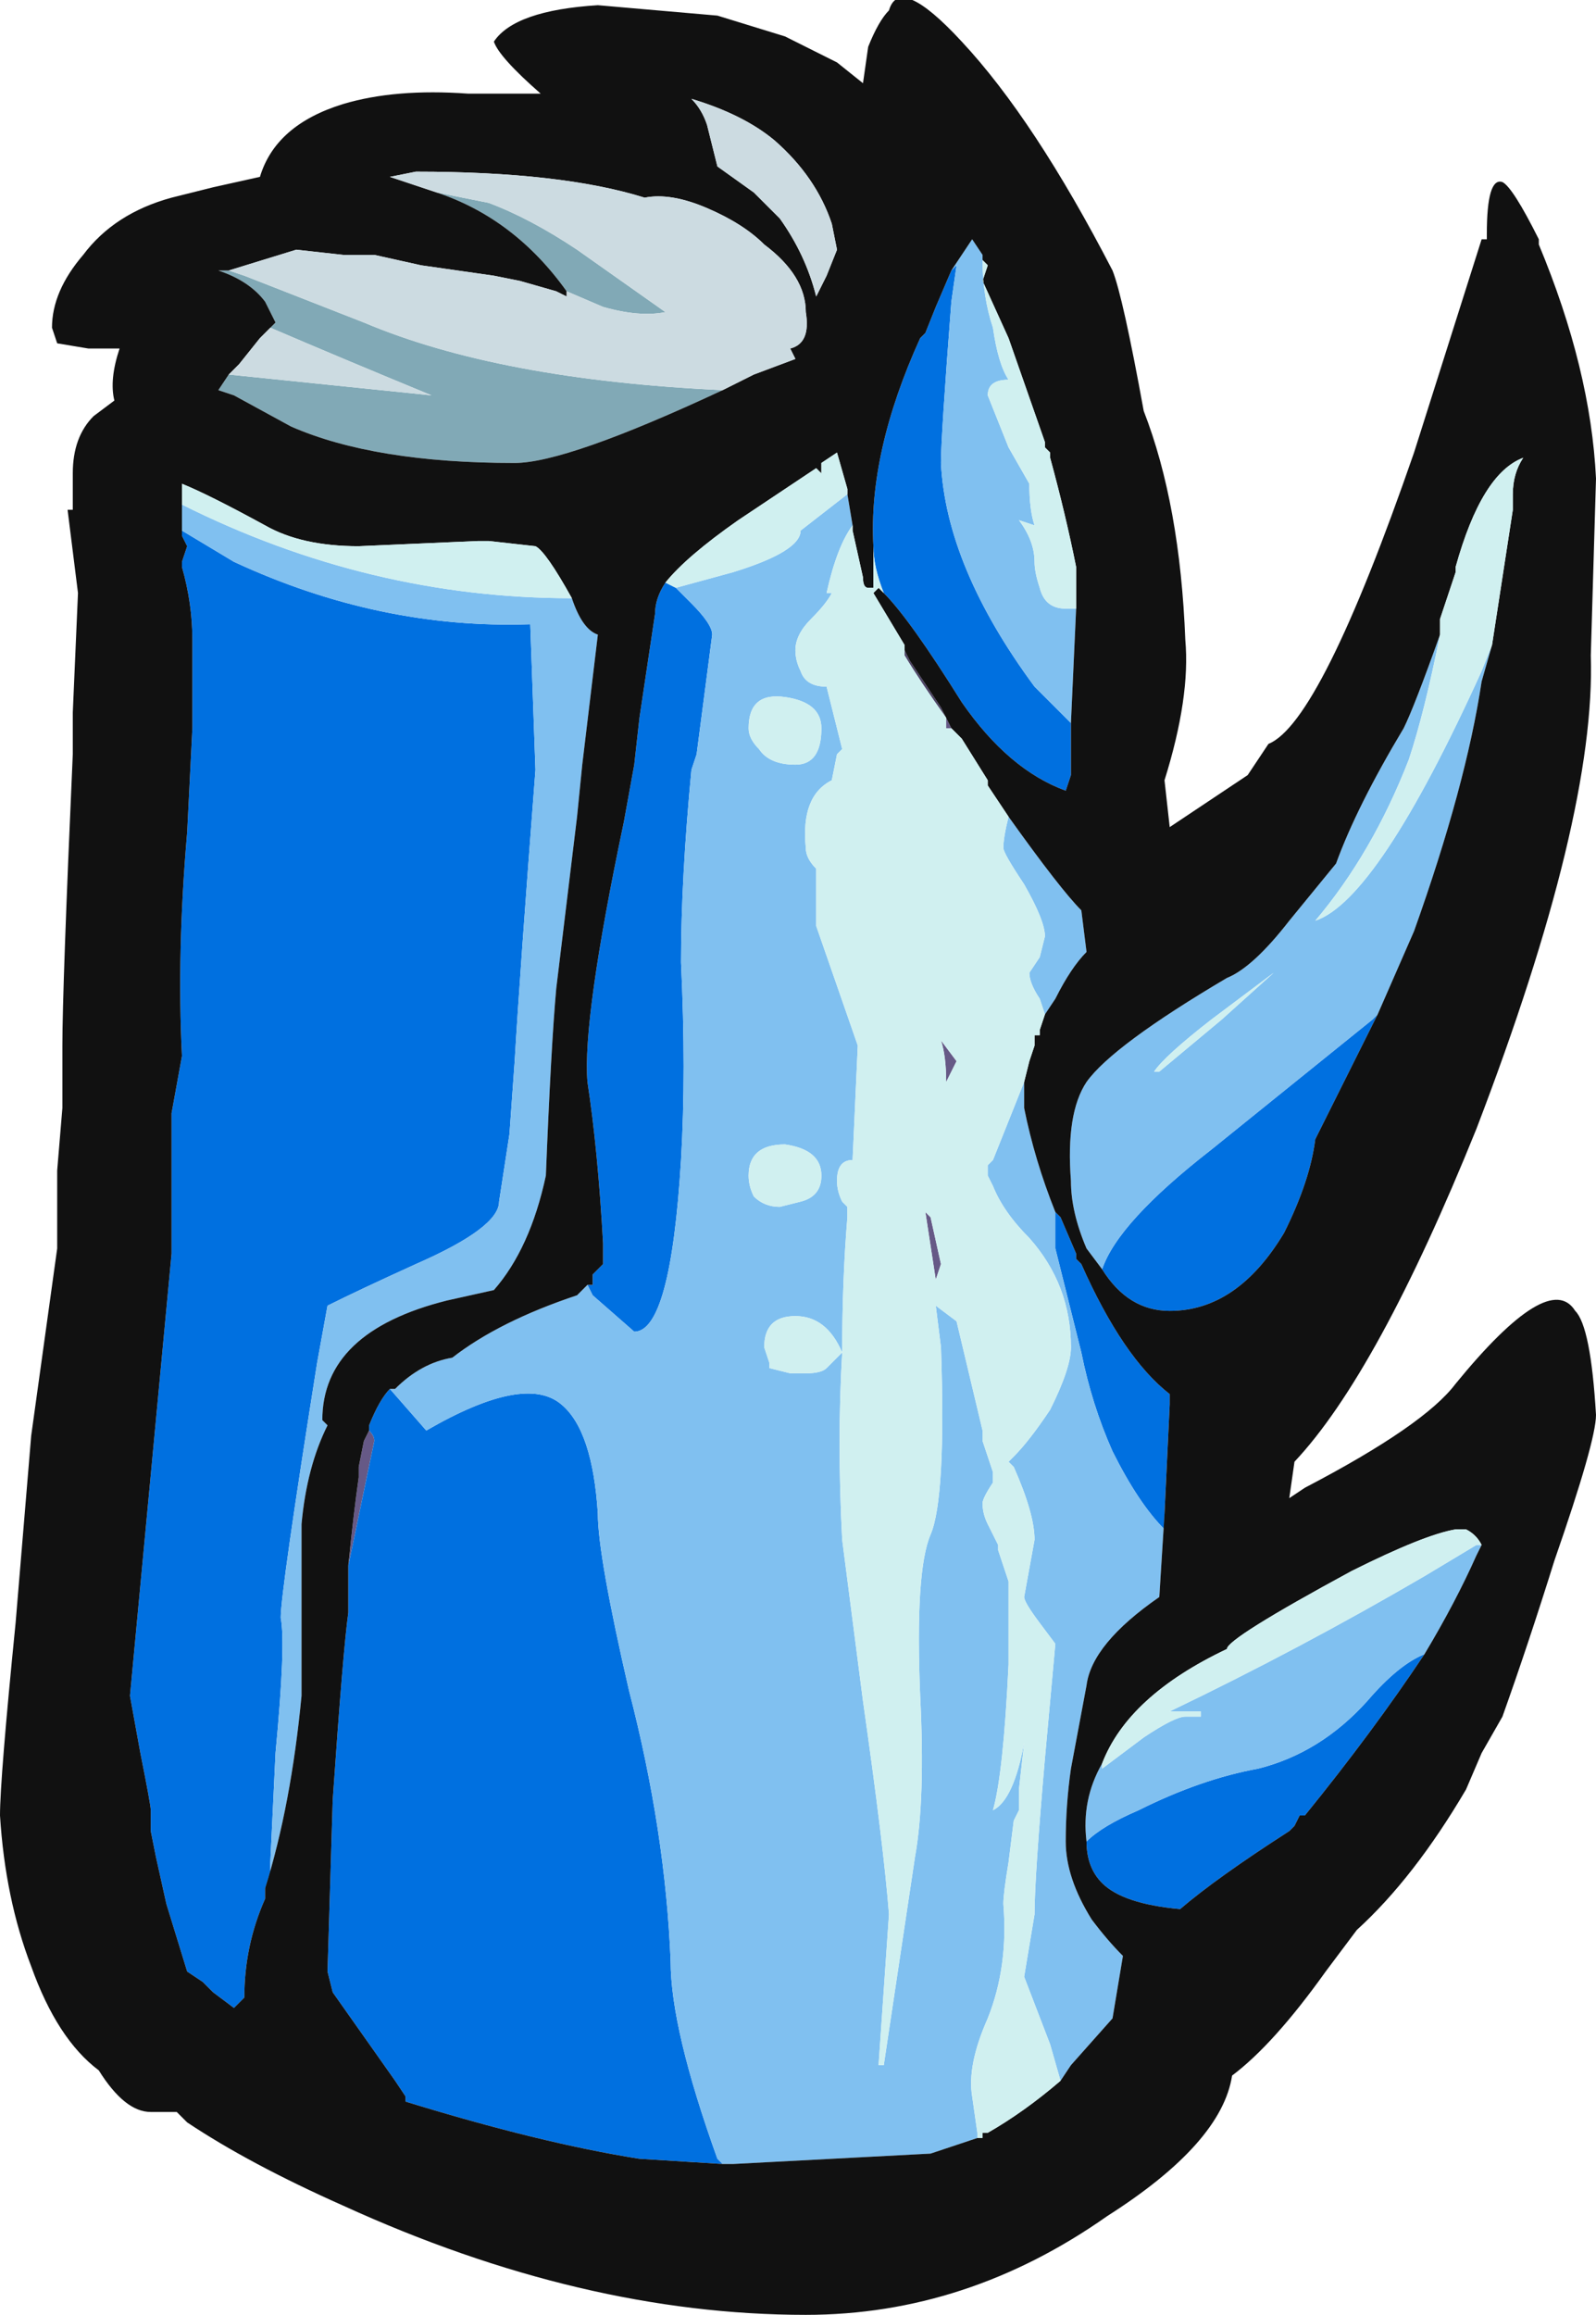 <?xml version="1.0" encoding="UTF-8" standalone="no"?>
<svg xmlns:ffdec="https://www.free-decompiler.com/flash" xmlns:xlink="http://www.w3.org/1999/xlink" ffdec:objectType="shape" height="22.25px" width="15.35px" xmlns="http://www.w3.org/2000/svg">
  <g transform="matrix(1.0, 0.0, 0.0, 1.0, 4.35, 9.3)">
    <path d="M4.75 -2.4 L4.8 -2.3 4.75 -2.3 4.75 -2.4 M-1.0 5.75 Q-0.95 5.25 -0.9 4.9 L-0.9 4.8 -0.85 4.55 -0.8 4.45 Q-0.75 4.5 -0.75 4.55 L-1.0 5.75 M4.85 0.9 L4.75 1.1 Q4.75 0.85 4.7 0.7 L4.85 0.9 M4.55 2.35 L4.6 2.4 4.7 2.85 4.65 3.0 4.55 2.35" fill="#665986" fill-rule="evenodd" stroke="none"/>
    <path d="M4.35 -3.1 L4.35 -3.05 4.4 -2.95 4.7 -2.5 4.75 -2.4 Q4.5 -2.75 4.35 -3.0 L4.35 -3.1" fill="#4f4668" fill-rule="evenodd" stroke="none"/>
    <path d="M-0.15 -7.45 L0.35 -7.35 Q0.75 -7.2 1.2 -6.9 L2.05 -6.3 Q1.8 -6.25 1.45 -6.35 L1.1 -6.5 Q0.6 -7.2 -0.15 -7.45 M1.0 -6.5 L0.65 -6.6 1.0 -6.5 M-2.15 -6.7 L-2.0 -6.65 -0.85 -6.2 Q0.45 -5.65 2.6 -5.55 1.1 -4.85 0.6 -4.85 -0.75 -4.85 -1.55 -5.2 L-2.1 -5.5 -2.25 -5.55 -2.15 -5.7 -0.2 -5.5 Q-1.05 -5.85 -1.75 -6.15 L-1.7 -6.2 Q-1.75 -6.3 -1.8 -6.4 -1.95 -6.6 -2.25 -6.7 L-2.15 -6.7" fill="#81a9b6" fill-rule="evenodd" stroke="none"/>
    <path d="M5.95 -2.35 L5.95 -1.85 5.9 -1.7 Q5.35 -1.9 4.9 -2.55 4.4 -3.35 4.15 -3.6 4.05 -3.85 4.05 -4.05 4.0 -4.95 4.5 -6.05 L4.55 -6.1 4.65 -6.35 4.8 -6.7 4.85 -6.75 4.8 -6.4 Q4.7 -5.1 4.7 -4.85 4.75 -3.85 5.6 -2.7 L5.95 -2.35 M5.8 2.35 L5.85 2.4 6.0 2.75 6.0 2.8 6.05 2.85 Q6.45 3.75 6.9 4.1 L6.9 4.2 6.85 5.25 6.85 5.4 Q6.6 5.15 6.35 4.65 6.15 4.2 6.05 3.7 L5.8 2.7 Q5.8 2.5 5.8 2.35 M2.6 11.5 L1.8 11.45 Q0.85 11.3 -0.45 10.9 L-0.45 10.85 -0.55 10.7 -1.15 9.85 -1.2 9.65 -1.15 8.0 Q-1.05 6.55 -1.0 6.2 L-1.0 5.75 -0.75 4.55 Q-0.75 4.5 -0.8 4.45 L-0.8 4.4 Q-0.7 4.15 -0.6 4.05 L-0.25 4.45 Q0.7 3.9 1.05 4.2 1.35 4.45 1.4 5.25 1.4 5.65 1.7 6.95 2.05 8.3 2.1 9.55 2.1 10.2 2.55 11.45 L2.6 11.5 M1.3 3.05 L1.35 3.05 1.35 2.95 1.45 2.85 1.45 2.65 Q1.4 1.75 1.3 1.1 1.25 0.5 1.65 -1.4 L1.75 -1.95 1.8 -2.4 1.95 -3.4 Q1.95 -3.55 2.05 -3.7 L2.15 -3.65 2.3 -3.5 Q2.5 -3.3 2.5 -3.2 L2.35 -2.05 2.3 -1.9 Q2.2 -0.85 2.2 -0.05 2.25 1.0 2.2 1.85 2.1 3.5 1.75 3.5 L1.35 3.15 1.3 3.05 M-1.8 8.85 L-1.8 8.95 Q-2.0 9.4 -2.0 9.9 L-2.1 10.0 -2.3 9.85 -2.4 9.75 -2.55 9.65 -2.75 9.0 -2.85 8.55 -2.9 8.3 -2.9 8.1 Q-2.9 8.05 -3.0 7.55 L-3.1 7.0 -2.7 2.75 -2.7 1.4 -2.6 0.85 Q-2.65 -0.15 -2.55 -1.3 L-2.5 -2.3 -2.5 -3.15 Q-2.5 -3.5 -2.6 -3.85 L-2.6 -3.9 -2.55 -4.05 -2.6 -4.15 -2.6 -4.2 -2.1 -3.9 Q-0.7 -3.25 0.75 -3.3 L0.8 -1.9 Q0.65 0.05 0.6 0.9 L0.55 1.6 0.45 2.25 Q0.45 2.5 -0.35 2.85 -0.9 3.1 -1.2 3.25 L-1.3 3.8 Q-1.65 6.0 -1.65 6.25 -1.6 6.5 -1.7 7.55 L-1.75 8.6 -1.75 8.75 -1.8 8.85 M8.9 0.45 L8.3 1.65 Q8.25 2.05 8.0 2.55 7.55 3.3 6.9 3.3 6.5 3.3 6.25 2.9 6.4 2.45 7.3 1.75 L8.85 0.5 8.9 0.45 M9.35 6.6 Q8.85 7.35 8.2 8.15 L8.15 8.15 8.1 8.25 8.05 8.3 Q7.35 8.75 7.0 9.05 6.45 9.0 6.25 8.8 6.1 8.65 6.1 8.4 6.25 8.25 6.6 8.1 7.2 7.8 7.75 7.7 8.35 7.55 8.8 7.05 9.1 6.7 9.35 6.6" fill="#0070e0" fill-rule="evenodd" stroke="none"/>
    <path d="M5.1 -6.85 L5.1 -6.8 Q5.1 -6.45 5.2 -6.15 5.25 -5.8 5.35 -5.65 5.15 -5.65 5.15 -5.5 L5.35 -5.0 5.55 -4.65 Q5.55 -4.4 5.6 -4.25 L5.45 -4.3 Q5.6 -4.1 5.6 -3.9 5.6 -3.8 5.65 -3.65 5.7 -3.45 5.9 -3.45 L6.0 -3.45 5.95 -2.35 5.6 -2.7 Q4.75 -3.85 4.7 -4.85 4.7 -5.1 4.8 -6.4 L4.85 -6.75 4.8 -6.7 5.0 -7.0 5.1 -6.85 M5.35 -1.45 Q5.85 -0.75 6.05 -0.55 L6.1 -0.15 Q5.95 0.0 5.8 0.3 L5.7 0.45 5.65 0.3 Q5.55 0.15 5.55 0.05 L5.65 -0.1 5.7 -0.3 Q5.7 -0.45 5.5 -0.8 5.3 -1.1 5.3 -1.15 5.3 -1.25 5.35 -1.45 M5.5 1.1 L5.5 1.35 Q5.6 1.85 5.8 2.35 5.8 2.5 5.8 2.7 L6.05 3.7 Q6.15 4.2 6.35 4.65 6.6 5.15 6.85 5.4 L6.85 5.25 6.8 6.05 Q6.15 6.5 6.1 6.9 L5.95 7.7 Q5.9 8.05 5.9 8.4 5.9 8.75 6.15 9.15 6.3 9.35 6.45 9.5 L6.35 10.1 5.95 10.55 5.85 10.7 5.75 10.35 5.5 9.7 5.6 9.1 Q5.6 8.75 5.7 7.6 L5.8 6.5 5.65 6.3 Q5.5 6.1 5.5 6.05 L5.6 5.5 Q5.6 5.25 5.4 4.8 L5.35 4.75 5.4 4.7 Q5.55 4.55 5.75 4.25 5.95 3.85 5.95 3.65 5.95 3.05 5.55 2.6 5.3 2.35 5.2 2.1 L5.15 2.0 5.15 1.9 5.2 1.85 5.5 1.1 M5.05 11.25 L4.6 11.4 2.7 11.5 2.6 11.5 2.55 11.45 Q2.1 10.2 2.1 9.55 2.05 8.3 1.7 6.95 1.4 5.65 1.4 5.25 1.35 4.45 1.05 4.2 0.7 3.9 -0.25 4.45 L-0.6 4.05 -0.55 4.05 Q-0.3 3.8 0.0 3.75 0.45 3.4 1.2 3.15 L1.3 3.05 1.35 3.15 1.75 3.5 Q2.1 3.5 2.2 1.85 2.25 1.0 2.2 -0.05 2.2 -0.85 2.3 -1.9 L2.35 -2.05 2.5 -3.2 Q2.5 -3.3 2.3 -3.5 L2.15 -3.65 2.7 -3.8 Q3.35 -4.0 3.35 -4.2 L3.8 -4.55 3.85 -4.25 Q3.7 -4.05 3.6 -3.6 L3.65 -3.6 Q3.6 -3.5 3.45 -3.35 3.3 -3.2 3.3 -3.05 3.3 -2.95 3.35 -2.85 3.4 -2.7 3.6 -2.7 3.65 -2.5 3.75 -2.1 L3.7 -2.05 3.65 -1.8 Q3.35 -1.65 3.4 -1.15 3.4 -1.05 3.5 -0.95 L3.5 -0.4 3.9 0.75 3.85 1.85 Q3.7 1.85 3.7 2.05 3.7 2.15 3.75 2.25 L3.8 2.3 3.8 2.4 Q3.75 3.0 3.75 3.7 3.6 3.35 3.3 3.35 3.0 3.35 3.0 3.65 L3.05 3.8 3.05 3.85 3.25 3.9 3.4 3.9 Q3.55 3.9 3.6 3.85 L3.75 3.7 Q3.7 4.55 3.75 5.5 L3.95 7.05 Q4.15 8.45 4.2 9.1 L4.1 10.55 4.15 10.55 4.45 8.55 Q4.55 8.0 4.5 7.0 4.45 5.8 4.6 5.45 4.75 5.1 4.7 3.65 L4.65 3.25 4.85 3.4 5.1 4.45 5.1 4.55 5.2 4.85 5.2 4.95 Q5.1 5.1 5.1 5.15 5.1 5.25 5.15 5.35 L5.25 5.55 5.25 5.6 5.35 5.9 5.35 6.7 Q5.3 7.75 5.2 8.1 5.4 8.0 5.5 7.45 L5.45 7.9 5.45 8.1 5.4 8.2 5.35 8.6 Q5.3 8.9 5.3 9.0 5.35 9.6 5.15 10.1 4.95 10.55 5.0 10.85 L5.05 11.2 5.05 11.25 M-2.6 -4.55 L-2.6 -4.45 Q-0.8 -3.55 1.15 -3.55 1.25 -3.25 1.4 -3.2 L1.25 -1.95 1.2 -1.45 1.0 0.2 Q0.95 0.75 0.9 2.0 0.75 2.7 0.4 3.1 L-0.05 3.2 Q-1.25 3.5 -1.25 4.35 L-1.2 4.4 Q-1.4 4.8 -1.45 5.35 -1.45 5.9 -1.45 7.0 -1.55 8.05 -1.8 8.85 L-1.75 8.75 -1.75 8.6 -1.7 7.55 Q-1.6 6.5 -1.65 6.25 -1.65 6.0 -1.3 3.8 L-1.2 3.25 Q-0.9 3.1 -0.35 2.85 0.45 2.5 0.45 2.25 L0.55 1.6 0.6 0.9 Q0.65 0.05 0.8 -1.9 L0.75 -3.3 Q-0.7 -3.25 -2.1 -3.9 L-2.6 -4.2 -2.6 -4.55 M3.55 -2.3 Q3.55 -2.55 3.2 -2.6 2.85 -2.65 2.85 -2.3 2.85 -2.2 2.95 -2.1 3.05 -1.95 3.3 -1.95 3.55 -1.95 3.55 -2.3 M10.0 -3.1 L9.9 -2.75 Q9.75 -1.75 9.25 -0.35 L8.9 0.45 8.85 0.5 7.3 1.75 Q6.4 2.45 6.25 2.9 L6.1 2.7 Q5.95 2.35 5.95 2.05 5.9 1.4 6.1 1.1 6.35 0.75 7.45 0.1 7.7 0.0 8.05 -0.45 L8.5 -1.0 Q8.7 -1.55 9.15 -2.3 9.25 -2.5 9.5 -3.2 9.35 -2.45 9.2 -2.0 8.85 -1.1 8.3 -0.45 8.9 -0.65 9.9 -2.85 L10.0 -3.1 M7.9 0.05 L7.3 0.5 Q6.85 0.85 6.75 1.0 L6.8 1.0 7.4 0.5 7.9 0.05 M9.9 5.55 L9.85 5.65 Q9.65 6.1 9.35 6.6 9.1 6.7 8.8 7.05 8.35 7.55 7.75 7.7 7.2 7.8 6.6 8.1 6.25 8.25 6.1 8.4 6.05 8.0 6.25 7.65 L6.25 7.7 6.65 7.4 Q6.95 7.2 7.05 7.2 L7.2 7.2 7.2 7.15 6.9 7.15 Q8.15 6.55 9.35 5.85 L9.85 5.55 9.9 5.55 M2.9 2.2 Q3.0 2.3 3.15 2.3 L3.35 2.25 Q3.55 2.2 3.55 2.0 3.55 1.75 3.2 1.7 2.85 1.7 2.85 2.0 2.85 2.1 2.9 2.2" fill="#80c0f0" fill-rule="evenodd" stroke="none"/>
    <path d="M1.4 -9.25 L2.55 -9.15 3.2 -8.95 3.7 -8.7 3.95 -8.5 4.0 -8.85 Q4.1 -9.1 4.2 -9.2 4.3 -9.55 4.9 -8.9 5.6 -8.15 6.35 -6.7 6.45 -6.45 6.65 -5.35 7.0 -4.45 7.05 -3.15 7.1 -2.6 6.85 -1.8 L6.9 -1.35 7.65 -1.85 7.85 -2.15 Q8.35 -2.35 9.25 -4.95 L9.9 -7.0 9.95 -7.0 9.95 -7.05 Q9.95 -7.6 10.1 -7.55 10.2 -7.5 10.45 -7.0 L10.45 -6.95 Q10.95 -5.75 11.0 -4.7 L10.95 -3.0 Q11.0 -1.45 9.85 1.55 8.9 3.9 8.1 4.75 L8.05 5.1 8.2 5.0 Q9.35 4.4 9.65 4.0 10.55 2.9 10.8 3.3 10.95 3.45 11.0 4.3 11.0 4.55 10.6 5.7 10.35 6.5 10.1 7.2 L9.9 7.55 9.75 7.9 Q9.25 8.75 8.7 9.25 L8.4 9.65 Q7.9 10.35 7.5 10.65 7.4 11.3 6.3 12.0 4.95 12.95 3.4 12.95 1.25 12.95 -1.05 11.9 -1.95 11.5 -2.55 11.1 -2.6 11.05 -2.65 11.0 L-2.9 11.0 Q-3.15 11.0 -3.4 10.6 -3.8 10.3 -4.05 9.6 -4.3 8.95 -4.35 8.15 -4.35 7.8 -4.2 6.3 L-4.05 4.5 -3.8 2.7 -3.8 1.95 -3.75 1.35 -3.75 0.75 Q-3.75 0.2 -3.65 -2.05 L-3.65 -2.45 -3.6 -3.6 -3.7 -4.4 -3.65 -4.4 -3.65 -4.75 Q-3.65 -5.1 -3.45 -5.3 L-3.25 -5.45 Q-3.3 -5.65 -3.2 -5.95 L-3.5 -5.95 -3.8 -6.0 -3.85 -6.15 Q-3.85 -6.5 -3.55 -6.85 -3.25 -7.25 -2.7 -7.4 L-2.3 -7.5 -1.85 -7.6 Q-1.7 -8.1 -1.05 -8.3 -0.55 -8.45 0.15 -8.4 L0.85 -8.4 Q0.45 -8.75 0.4 -8.9 0.6 -9.2 1.4 -9.25 M2.6 -5.55 L2.9 -5.7 3.3 -5.85 3.25 -5.95 Q3.45 -6.0 3.4 -6.3 3.4 -6.65 3.0 -6.95 2.8 -7.15 2.45 -7.3 2.1 -7.45 1.85 -7.4 1.05 -7.65 -0.35 -7.65 L-0.6 -7.6 -0.15 -7.45 Q0.6 -7.2 1.1 -6.5 L1.1 -6.45 1.0 -6.5 0.65 -6.6 0.4 -6.65 -0.3 -6.75 -0.75 -6.85 -1.05 -6.85 -1.5 -6.9 -2.15 -6.7 -2.25 -6.7 Q-1.95 -6.6 -1.8 -6.4 -1.75 -6.3 -1.7 -6.2 L-1.75 -6.15 -1.85 -6.05 -2.05 -5.8 -2.15 -5.7 -2.25 -5.55 -2.1 -5.5 -1.55 -5.2 Q-0.75 -4.85 0.6 -4.85 1.1 -4.85 2.6 -5.55 M2.55 -7.7 L2.9 -7.45 3.15 -7.2 Q3.4 -6.85 3.5 -6.45 L3.6 -6.65 3.7 -6.9 3.65 -7.15 Q3.5 -7.6 3.1 -7.95 2.8 -8.2 2.3 -8.35 2.4 -8.25 2.45 -8.1 L2.55 -7.7 M6.0 -3.45 L6.0 -3.85 Q5.9 -4.35 5.75 -4.9 L5.75 -4.95 5.7 -5.0 5.7 -5.05 5.35 -6.05 5.1 -6.6 5.15 -6.75 5.1 -6.8 5.1 -6.85 5.0 -7.0 4.8 -6.7 4.65 -6.35 4.55 -6.1 4.5 -6.05 Q4.0 -4.95 4.05 -4.05 L4.05 -3.65 4.0 -3.65 Q3.95 -3.65 3.95 -3.75 L3.85 -4.2 3.85 -4.25 3.8 -4.55 3.8 -4.6 3.7 -4.95 3.55 -4.85 3.55 -4.75 3.5 -4.8 2.75 -4.3 Q2.25 -3.95 2.05 -3.7 1.95 -3.55 1.95 -3.4 L1.8 -2.4 1.75 -1.95 1.65 -1.4 Q1.25 0.5 1.3 1.1 1.4 1.75 1.45 2.65 L1.45 2.85 1.35 2.95 1.35 3.05 1.3 3.05 1.2 3.15 Q0.45 3.4 0.0 3.75 -0.3 3.8 -0.55 4.05 L-0.6 4.05 Q-0.7 4.15 -0.8 4.4 L-0.8 4.45 -0.85 4.55 -0.9 4.8 -0.9 4.9 Q-0.95 5.25 -1.0 5.75 L-1.0 6.2 Q-1.05 6.55 -1.15 8.0 L-1.2 9.65 -1.15 9.85 -0.55 10.7 -0.45 10.85 -0.45 10.9 Q0.85 11.3 1.8 11.45 L2.6 11.5 2.7 11.5 4.6 11.4 5.05 11.25 5.1 11.25 5.1 11.2 5.15 11.2 Q5.5 11.0 5.85 10.7 L5.95 10.55 6.35 10.1 6.45 9.5 Q6.3 9.35 6.15 9.15 5.9 8.75 5.9 8.4 5.9 8.05 5.95 7.7 L6.1 6.9 Q6.15 6.5 6.8 6.05 L6.85 5.25 6.9 4.2 6.9 4.1 Q6.45 3.75 6.05 2.85 L6.0 2.8 6.0 2.75 5.85 2.4 5.8 2.35 Q5.6 1.85 5.5 1.35 L5.5 1.1 5.55 0.9 5.6 0.75 5.6 0.65 5.65 0.65 5.65 0.6 5.7 0.45 5.8 0.3 Q5.95 0.0 6.1 -0.15 L6.05 -0.55 Q5.85 -0.75 5.35 -1.45 L5.15 -1.75 5.15 -1.8 4.9 -2.2 4.8 -2.3 4.75 -2.4 4.7 -2.5 4.4 -2.95 4.35 -3.05 4.35 -3.1 4.05 -3.6 4.1 -3.65 4.15 -3.6 Q4.4 -3.35 4.9 -2.55 5.35 -1.9 5.9 -1.7 L5.95 -1.85 5.95 -2.35 6.0 -3.45 M1.15 -3.55 Q0.9 -4.0 0.8 -4.05 L0.35 -4.1 0.25 -4.1 -0.9 -4.05 Q-1.45 -4.05 -1.8 -4.25 -2.35 -4.55 -2.6 -4.65 L-2.6 -4.55 -2.6 -4.2 -2.6 -4.15 -2.55 -4.05 -2.6 -3.9 -2.6 -3.85 Q-2.5 -3.5 -2.5 -3.15 L-2.5 -2.3 -2.55 -1.3 Q-2.65 -0.15 -2.6 0.85 L-2.7 1.4 -2.7 2.75 -3.1 7.0 -3.0 7.55 Q-2.9 8.05 -2.9 8.1 L-2.9 8.3 -2.85 8.55 -2.75 9.0 -2.55 9.65 -2.4 9.75 -2.3 9.85 -2.1 10.0 -2.0 9.9 Q-2.0 9.4 -1.8 8.95 L-1.8 8.85 Q-1.55 8.05 -1.45 7.0 -1.45 5.9 -1.45 5.35 -1.4 4.8 -1.2 4.4 L-1.25 4.35 Q-1.25 3.5 -0.05 3.2 L0.4 3.1 Q0.75 2.7 0.9 2.0 0.95 0.75 1.0 0.2 L1.2 -1.45 1.25 -1.95 1.4 -3.2 Q1.25 -3.25 1.15 -3.55 M10.0 -3.1 L10.2 -4.4 10.2 -4.55 Q10.2 -4.75 10.3 -4.9 9.9 -4.75 9.65 -3.85 L9.65 -3.8 9.5 -3.35 9.5 -3.2 Q9.25 -2.5 9.15 -2.3 8.7 -1.55 8.5 -1.0 L8.05 -0.45 Q7.7 0.0 7.45 0.1 6.35 0.75 6.1 1.1 5.9 1.4 5.95 2.05 5.95 2.35 6.1 2.7 L6.25 2.9 Q6.5 3.3 6.9 3.3 7.55 3.3 8.0 2.55 8.25 2.05 8.3 1.65 L8.9 0.45 9.25 -0.35 Q9.75 -1.75 9.9 -2.75 L10.0 -3.1 M9.9 5.55 Q9.85 5.45 9.75 5.4 L9.65 5.4 Q9.35 5.45 8.65 5.8 7.45 6.45 7.45 6.55 6.5 7.0 6.25 7.65 6.05 8.0 6.1 8.4 6.1 8.65 6.25 8.8 6.45 9.0 7.0 9.05 7.35 8.75 8.05 8.3 L8.1 8.25 8.15 8.15 8.2 8.15 Q8.85 7.35 9.35 6.6 9.65 6.1 9.85 5.65 L9.9 5.55" fill="#111111" fill-rule="evenodd" stroke="none"/>
    <path d="M-0.15 -7.45 L-0.6 -7.6 -0.35 -7.65 Q1.05 -7.65 1.85 -7.4 2.1 -7.45 2.45 -7.3 2.8 -7.15 3.0 -6.95 3.4 -6.65 3.4 -6.3 3.45 -6.0 3.25 -5.95 L3.3 -5.85 2.9 -5.7 2.6 -5.55 Q0.45 -5.65 -0.85 -6.2 L-2.0 -6.65 -2.15 -6.7 -1.5 -6.9 -1.05 -6.85 -0.75 -6.85 -0.3 -6.75 0.4 -6.65 0.65 -6.6 1.0 -6.5 1.1 -6.45 1.1 -6.5 1.45 -6.35 Q1.8 -6.25 2.05 -6.3 L1.2 -6.9 Q0.75 -7.2 0.35 -7.35 L-0.15 -7.45 M-2.15 -5.7 L-2.05 -5.8 -1.85 -6.05 -1.75 -6.15 Q-1.05 -5.85 -0.2 -5.5 L-2.15 -5.7 M2.55 -7.7 L2.45 -8.1 Q2.4 -8.25 2.3 -8.35 2.8 -8.2 3.1 -7.95 3.5 -7.6 3.65 -7.15 L3.7 -6.9 3.6 -6.65 3.5 -6.45 Q3.4 -6.85 3.15 -7.2 L2.9 -7.45 2.55 -7.7" fill="#ccdbe1" fill-rule="evenodd" stroke="none"/>
    <path d="M5.1 -6.85 L5.1 -6.8 5.15 -6.75 5.1 -6.6 5.35 -6.05 5.7 -5.05 5.7 -5.0 5.75 -4.95 5.75 -4.9 Q5.9 -4.35 6.0 -3.85 L6.0 -3.45 5.9 -3.45 Q5.7 -3.45 5.65 -3.65 5.6 -3.8 5.6 -3.9 5.6 -4.1 5.45 -4.3 L5.6 -4.25 Q5.55 -4.4 5.55 -4.65 L5.35 -5.0 5.15 -5.5 Q5.15 -5.65 5.35 -5.65 5.25 -5.8 5.2 -6.15 5.1 -6.45 5.1 -6.8 L5.1 -6.85 M4.15 -3.6 L4.1 -3.65 4.05 -3.6 4.35 -3.1 4.35 -3.0 Q4.5 -2.75 4.75 -2.4 L4.75 -2.3 4.8 -2.3 4.9 -2.2 5.15 -1.8 5.15 -1.75 5.35 -1.45 Q5.3 -1.25 5.3 -1.15 5.3 -1.1 5.5 -0.8 5.7 -0.45 5.7 -0.3 L5.65 -0.1 5.55 0.05 Q5.55 0.15 5.65 0.3 L5.7 0.45 5.65 0.6 5.65 0.65 5.6 0.65 5.6 0.75 5.55 0.9 5.5 1.1 5.2 1.85 5.15 1.9 5.15 2.0 5.2 2.1 Q5.3 2.35 5.55 2.6 5.95 3.05 5.95 3.65 5.95 3.85 5.75 4.25 5.55 4.55 5.4 4.7 L5.35 4.75 5.4 4.8 Q5.6 5.25 5.6 5.5 L5.5 6.05 Q5.5 6.1 5.65 6.3 L5.8 6.5 5.7 7.6 Q5.6 8.75 5.6 9.1 L5.5 9.7 5.75 10.35 5.85 10.7 Q5.5 11.0 5.15 11.2 L5.1 11.2 5.1 11.25 5.05 11.25 5.05 11.2 5.0 10.85 Q4.95 10.55 5.15 10.1 5.35 9.6 5.3 9.0 5.3 8.9 5.35 8.6 L5.4 8.2 5.45 8.1 5.45 7.9 5.5 7.45 Q5.4 8.0 5.2 8.1 5.3 7.75 5.35 6.7 L5.35 5.9 5.25 5.6 5.25 5.55 5.15 5.35 Q5.1 5.25 5.1 5.15 5.1 5.1 5.2 4.95 L5.2 4.85 5.1 4.55 5.1 4.45 4.85 3.4 4.65 3.25 4.7 3.65 Q4.75 5.1 4.6 5.45 4.45 5.8 4.5 7.0 4.55 8.0 4.45 8.55 L4.15 10.55 4.1 10.55 4.2 9.1 Q4.15 8.45 3.95 7.05 L3.75 5.5 Q3.7 4.55 3.75 3.7 L3.6 3.85 Q3.55 3.9 3.4 3.9 L3.25 3.9 3.05 3.85 3.05 3.8 3.0 3.65 Q3.0 3.35 3.3 3.35 3.6 3.35 3.75 3.7 3.75 3.0 3.8 2.4 L3.8 2.3 3.75 2.25 Q3.7 2.15 3.7 2.05 3.7 1.85 3.85 1.85 L3.9 0.75 3.5 -0.4 3.5 -0.95 Q3.4 -1.05 3.4 -1.15 3.35 -1.65 3.65 -1.8 L3.7 -2.05 3.75 -2.1 Q3.65 -2.5 3.6 -2.7 3.4 -2.7 3.35 -2.85 3.3 -2.95 3.3 -3.05 3.3 -3.2 3.45 -3.35 3.6 -3.5 3.65 -3.6 L3.6 -3.6 Q3.7 -4.05 3.85 -4.25 L3.85 -4.2 3.95 -3.75 Q3.95 -3.65 4.0 -3.65 L4.05 -3.65 4.05 -4.05 Q4.05 -3.85 4.15 -3.6 M2.05 -3.7 Q2.25 -3.95 2.75 -4.3 L3.5 -4.8 3.55 -4.75 3.55 -4.85 3.7 -4.95 3.8 -4.6 3.8 -4.55 3.35 -4.2 Q3.35 -4.0 2.7 -3.8 L2.15 -3.65 2.05 -3.7 M-2.6 -4.55 L-2.6 -4.65 Q-2.35 -4.55 -1.8 -4.25 -1.45 -4.05 -0.9 -4.05 L0.25 -4.1 0.35 -4.1 0.8 -4.05 Q0.9 -4.0 1.15 -3.55 -0.8 -3.55 -2.6 -4.45 L-2.6 -4.55 M3.55 -2.3 Q3.55 -1.95 3.3 -1.95 3.05 -1.95 2.95 -2.1 2.85 -2.2 2.85 -2.3 2.85 -2.65 3.2 -2.6 3.55 -2.55 3.55 -2.3 M9.5 -3.2 L9.5 -3.35 9.65 -3.8 9.65 -3.85 Q9.9 -4.75 10.3 -4.9 10.2 -4.75 10.2 -4.55 L10.2 -4.4 10.0 -3.1 9.9 -2.85 Q8.9 -0.65 8.3 -0.45 8.85 -1.1 9.2 -2.0 9.35 -2.45 9.5 -3.2 M7.9 0.05 L7.4 0.5 6.8 1.0 6.75 1.0 Q6.85 0.85 7.3 0.5 L7.9 0.05 M6.25 7.65 Q6.5 7.0 7.45 6.55 7.45 6.45 8.65 5.8 9.35 5.45 9.65 5.4 L9.75 5.4 Q9.85 5.45 9.9 5.55 L9.85 5.55 9.35 5.85 Q8.15 6.55 6.9 7.15 L7.2 7.15 7.2 7.2 7.05 7.2 Q6.95 7.2 6.65 7.4 L6.25 7.7 6.25 7.65 M4.85 0.9 L4.7 0.7 Q4.75 0.85 4.75 1.1 L4.85 0.9 M2.9 2.2 Q2.85 2.1 2.85 2.0 2.85 1.7 3.2 1.7 3.55 1.75 3.55 2.0 3.55 2.2 3.35 2.25 L3.15 2.3 Q3.0 2.3 2.9 2.2 M4.55 2.35 L4.65 3.0 4.7 2.85 4.6 2.4 4.55 2.35" fill="#d0f0f0" fill-rule="evenodd" stroke="none"/>
  </g>
</svg>
